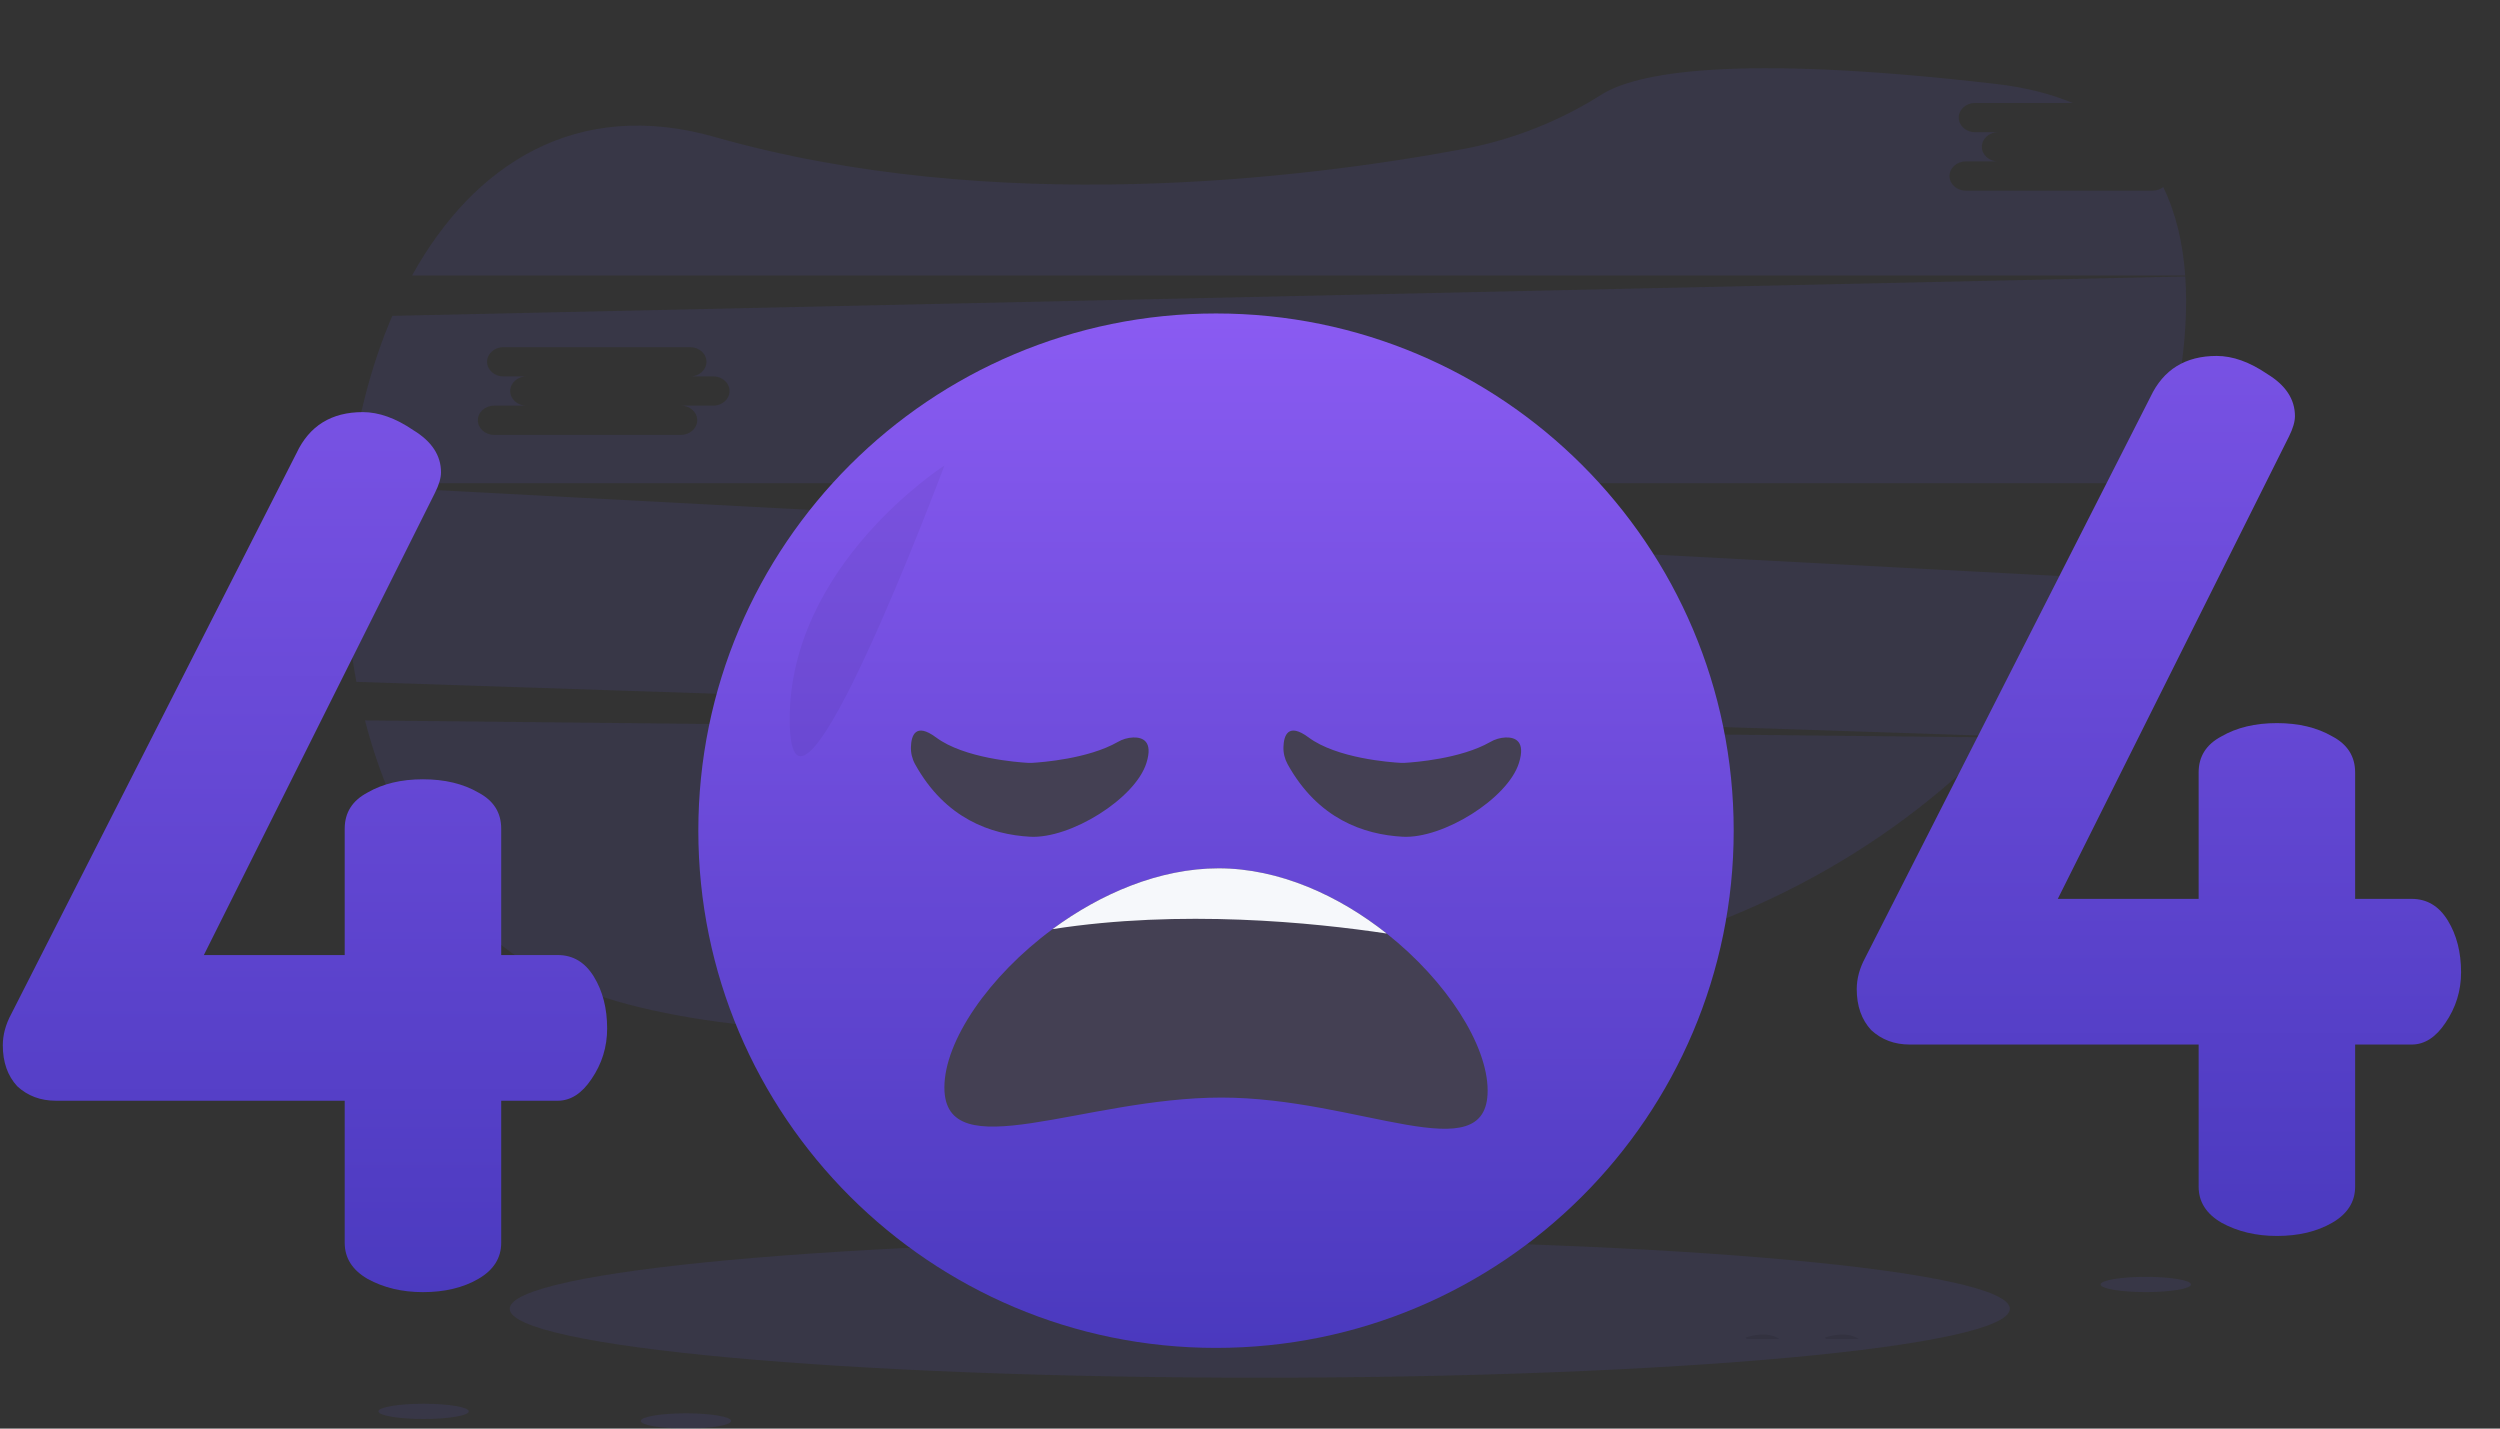 <svg width="623" height="356" viewBox="0 0 623 356" fill="none" xmlns="http://www.w3.org/2000/svg">
<rect x="0" y="0" width="623" height="356" fill="#333333" stroke="none"/>
<path opacity="0.1" d="M90.955 179.528C98.219 207.575 113.582 231.819 137.861 243.572C188.334 267.996 302.165 255.4 387.12 240.94C431.066 233.461 469.692 212.822 497.751 183.777L90.955 179.528Z" fill="#6C63FF"/>
<path opacity="0.1" d="M536.457 47.51H489.844C487.632 47.51 485.817 45.872 485.817 43.871C485.817 41.87 487.632 40.227 489.844 40.227H497.906C495.69 40.227 493.879 38.59 493.879 36.584C493.879 34.579 495.69 32.945 497.906 32.945H492.152C489.936 32.945 488.121 31.308 488.121 29.302C488.121 27.297 489.936 25.663 492.152 25.663H516.481C511.083 23.395 504.772 21.782 497.5 20.934C431.158 13.234 407.472 18.327 399.117 23.562C388.703 30.168 377.135 34.752 365.02 37.073C324.089 44.706 247.543 53.889 178.164 34.149C143.682 24.318 118.052 40.908 102.693 68.642H544.553C543.976 60.582 542.249 53.137 539.079 46.624C538.328 47.203 537.406 47.515 536.457 47.51V47.51Z" fill="#6C63FF"/>
<path opacity="0.1" d="M87.003 120.987C85.213 137.298 85.821 153.784 88.81 169.919L498.065 183.451C509.331 171.777 518.902 158.583 526.501 144.254L87.003 120.987ZM248.869 155.893H240.811C243.027 155.893 244.842 157.535 244.842 159.537C244.842 161.538 243.027 163.176 240.811 163.176H194.197C191.985 163.176 190.17 161.538 190.17 159.537C190.17 157.535 191.985 155.893 194.197 155.893H202.259C200.043 155.893 198.232 154.256 198.232 152.254C198.232 150.253 200.043 148.611 202.259 148.611H196.501C194.285 148.611 192.47 146.974 192.47 144.972C192.47 142.971 194.285 141.329 196.501 141.329H243.115C245.331 141.329 247.142 142.967 247.142 144.972C247.142 146.978 245.331 148.611 243.115 148.611H248.869C251.085 148.611 252.896 150.249 252.896 152.254C252.896 154.26 251.085 155.893 248.869 155.893Z" fill="#6C63FF"/>
<path opacity="0.1" d="M544.57 68.892L97.763 78.71C92.326 91.34 88.722 105.62 87.062 120.419H536.742C539.668 111.761 541.84 102.866 543.232 93.834C544.574 85.14 545.109 76.73 544.57 68.892ZM177.78 101.083H169.722C171.938 101.083 173.753 102.725 173.753 104.726C173.753 106.727 171.938 108.369 169.722 108.369H123.108C120.896 108.369 119.081 106.727 119.081 104.726C119.081 102.725 120.896 101.083 123.108 101.083H131.17C128.954 101.083 127.143 99.445 127.143 97.444C127.143 95.443 128.954 93.801 131.17 93.801H125.412C123.196 93.801 121.381 92.163 121.381 90.162C121.381 88.161 123.196 86.519 125.412 86.519H172.026C174.242 86.519 176.053 88.157 176.053 90.162C176.053 92.167 174.242 93.801 172.026 93.801H177.78C179.996 93.801 181.807 95.443 181.807 97.444C181.807 99.445 179.996 101.083 177.78 101.083Z" fill="#6C63FF"/>
<path opacity="0.1" d="M313.94 343.329C417.17 343.329 500.854 335.637 500.854 326.149C500.854 316.661 417.17 308.969 313.94 308.969C210.711 308.969 127.026 316.661 127.026 326.149C127.026 335.637 210.711 343.329 313.94 343.329Z" fill="#6C63FF"/>
<g opacity="0.1">
<path opacity="0.1" d="M439.245 135.719C439.331 135.555 439.407 135.386 439.471 135.213C439.943 133.901 439.734 132.46 439.739 131.064C439.738 130.599 439.782 130.135 439.868 129.677C439.482 130.503 439.295 131.407 439.32 132.318C439.316 133.442 439.45 134.62 439.245 135.719Z" fill="black"/>
<path opacity="0.1" d="M499.391 186.288C499.231 186.588 499.161 186.928 499.19 187.266C500.135 186.334 502.268 186.882 503.012 185.683C503.185 185.386 503.253 185.04 503.204 184.701C502.234 185.62 500.102 185.073 499.391 186.288Z" fill="black"/>
<path opacity="0.1" d="M493.248 193.433C493.168 193.85 493.089 194.297 492.989 194.732C495.548 195.53 498.504 193.479 498.922 190.888C497.906 192.881 495.397 194.214 493.248 193.433Z" fill="black"/>
</g>
<path opacity="0.1" d="M443.414 333.665C442.197 333.711 435.281 333.665 435.281 333.665C435.18 333.559 435.085 333.448 434.997 333.331C436.765 332.729 440.588 331.827 443.414 333.665Z" fill="black"/>
<path opacity="0.1" d="M463.198 333.665C461.981 333.711 455.065 333.665 455.065 333.665C454.963 333.559 454.868 333.448 454.78 333.331C456.541 332.729 460.363 331.827 463.198 333.665Z" fill="black"/>
<path d="M425.705 196.583C427.783 196.583 429.468 195.442 429.468 194.034C429.468 192.627 427.783 191.486 425.705 191.486C423.626 191.486 421.941 192.627 421.941 194.034C421.941 195.442 423.626 196.583 425.705 196.583Z" fill="#575A89"/>
<path d="M303.03 335.896C374.278 335.896 432.036 278.19 432.036 207.007C432.036 135.823 374.278 78.117 303.03 78.117C231.782 78.117 174.024 135.823 174.024 207.007C174.024 278.19 231.782 335.896 303.03 335.896Z" fill="url(#paint0_linear)"/>
<path d="M370.719 271.777C370.719 292.124 338.704 273.515 304.381 273.515C270.057 273.515 235.341 291.355 235.341 271.009C235.341 259.406 246.406 243.271 262.279 231.552C274.239 222.72 288.925 216.395 303.678 216.395C318.85 216.395 333.711 223.242 345.566 232.643C360.529 244.495 370.719 260.422 370.719 271.777Z" fill="#444053"/>
<path d="M345.562 232.634C327.318 229.889 294.32 226.543 262.28 231.544C274.239 222.712 288.925 216.386 303.678 216.386C318.846 216.386 333.707 223.234 345.562 232.634Z" fill="#F6F8FB"/>
<path opacity="0.05" d="M235.341 116.023C235.341 116.023 196.48 140.845 196.798 179.67C197.116 218.496 235.341 116.023 235.341 116.023Z" fill="black"/>
<path opacity="0.1" d="M534.739 321.991C540.958 321.991 546 321.14 546 320.09C546 319.041 540.958 318.189 534.739 318.189C528.519 318.189 523.477 319.041 523.477 320.09C523.477 321.14 528.519 321.991 534.739 321.991Z" fill="#6C63FF"/>
<path opacity="0.1" d="M105.562 353.615C111.781 353.615 116.823 352.764 116.823 351.714C116.823 350.664 111.781 349.813 105.562 349.813C99.342 349.813 94.3 350.664 94.3 351.714C94.3 352.764 99.342 353.615 105.562 353.615Z" fill="#6C63FF"/>
<path opacity="0.1" d="M170.934 356C177.154 356 182.196 355.149 182.196 354.099C182.196 353.049 177.154 352.198 170.934 352.198C164.715 352.198 159.673 353.049 159.673 354.099C159.673 355.149 164.715 356 170.934 356Z" fill="#6C63FF"/>
<path d="M257.165 190.106C259.62 189.969 271.174 189.1 278.513 184.917C279.692 184.225 281.023 183.833 282.389 183.777C284.723 183.71 287.407 184.683 285.689 190.131C282.904 199.043 266.733 209.07 256.697 208.514C247.046 207.98 235.596 204.094 228.035 190.432C227.311 189.118 226.954 187.633 227.003 186.133C227.09 183.376 228.094 179.921 233.275 183.773C240.275 188.974 253.556 189.96 256.22 190.106C256.535 190.123 256.85 190.123 257.165 190.106V190.106Z" fill="#444053"/>
<path d="M349.999 190.106C352.454 189.969 364.008 189.1 371.347 184.917C372.525 184.225 373.857 183.833 375.223 183.777C377.556 183.71 380.241 184.683 378.522 190.131C375.737 199.043 359.567 209.07 349.531 208.514C339.879 207.98 328.43 204.094 320.869 190.432C320.145 189.118 319.788 187.633 319.836 186.133C319.924 183.376 320.928 179.921 326.109 183.773C333.109 188.974 346.39 189.96 349.054 190.106C349.369 190.123 349.684 190.123 349.999 190.106V190.106Z" fill="#444053"/>
<path d="M0.7 260.5C0.7 257.9 1.4 255.3 2.8 252.7L73.9 112.9C77.1 106.1 82.6 102.7 90.4 102.7C94.4 102.7 98.6 104.2 103 107.2C107.6 110 109.9 113.5 109.9 117.7C109.9 119.1 109.4 120.8 108.4 122.8L50.8 238H85.9V206.5C85.9 202.5 87.8 199.5 91.6 197.5C95.4 195.3 100 194.2 105.4 194.2C110.8 194.2 115.4 195.3 119.2 197.5C123 199.5 124.9 202.5 124.9 206.5V238H139C142.8 238 145.8 239.8 148 243.4C150.2 247 151.3 251.3 151.3 256.3C151.3 260.9 150 265.1 147.4 268.9C145 272.5 142.2 274.3 139 274.3H124.9V309.7C124.9 313.5 123 316.5 119.2 318.7C115.4 320.9 110.8 322 105.4 322C100.2 322 95.6 320.9 91.6 318.7C87.8 316.5 85.9 313.5 85.9 309.7V274.3H13.9C10.1 274.3 6.9 273.1 4.3 270.7C1.9 268.1 0.7 264.7 0.7 260.5Z" fill="url(#paint1_linear)"/>
<path d="M462.7 246.5C462.7 243.9 463.4 241.3 464.8 238.7L535.9 98.9C539.1 92.1 544.6 88.7 552.4 88.7C556.4 88.7 560.6 90.2 565 93.2C569.6 96 571.9 99.5 571.9 103.7C571.9 105.1 571.4 106.8 570.4 108.8L512.8 224H547.9V192.5C547.9 188.5 549.8 185.5 553.6 183.5C557.4 181.3 562 180.2 567.4 180.2C572.8 180.2 577.4 181.3 581.2 183.5C585 185.5 586.9 188.5 586.9 192.5V224H601C604.8 224 607.8 225.8 610 229.4C612.2 233 613.3 237.3 613.3 242.3C613.3 246.9 612 251.1 609.4 254.9C607 258.5 604.2 260.3 601 260.3H586.9V295.7C586.9 299.5 585 302.5 581.2 304.7C577.4 306.9 572.8 308 567.4 308C562.2 308 557.6 306.9 553.6 304.7C549.8 302.5 547.9 299.5 547.9 295.7V260.3H475.9C472.1 260.3 468.9 259.1 466.3 256.7C463.9 254.1 462.7 250.7 462.7 246.5Z" fill="url(#paint2_linear)"/>
<defs>
<linearGradient id="paint0_linear" x1="303.03" y1="78.117" x2="303.03" y2="335.896" gradientUnits="userSpaceOnUse">
<stop stop-color="#8A5BF2"/>
<stop offset="1" stop-color="#4A39BE"/>
</linearGradient>
<linearGradient id="paint1_linear" x1="81" y1="14" x2="81" y2="323" gradientUnits="userSpaceOnUse">
<stop stop-color="#8A5BF2"/>
<stop offset="1" stop-color="#4B3ABF"/>
</linearGradient>
<linearGradient id="paint2_linear" x1="543" y1="0" x2="543" y2="309" gradientUnits="userSpaceOnUse">
<stop stop-color="#8A5BF2"/>
<stop offset="1" stop-color="#4B3ABF"/>
</linearGradient>
</defs>
</svg>
